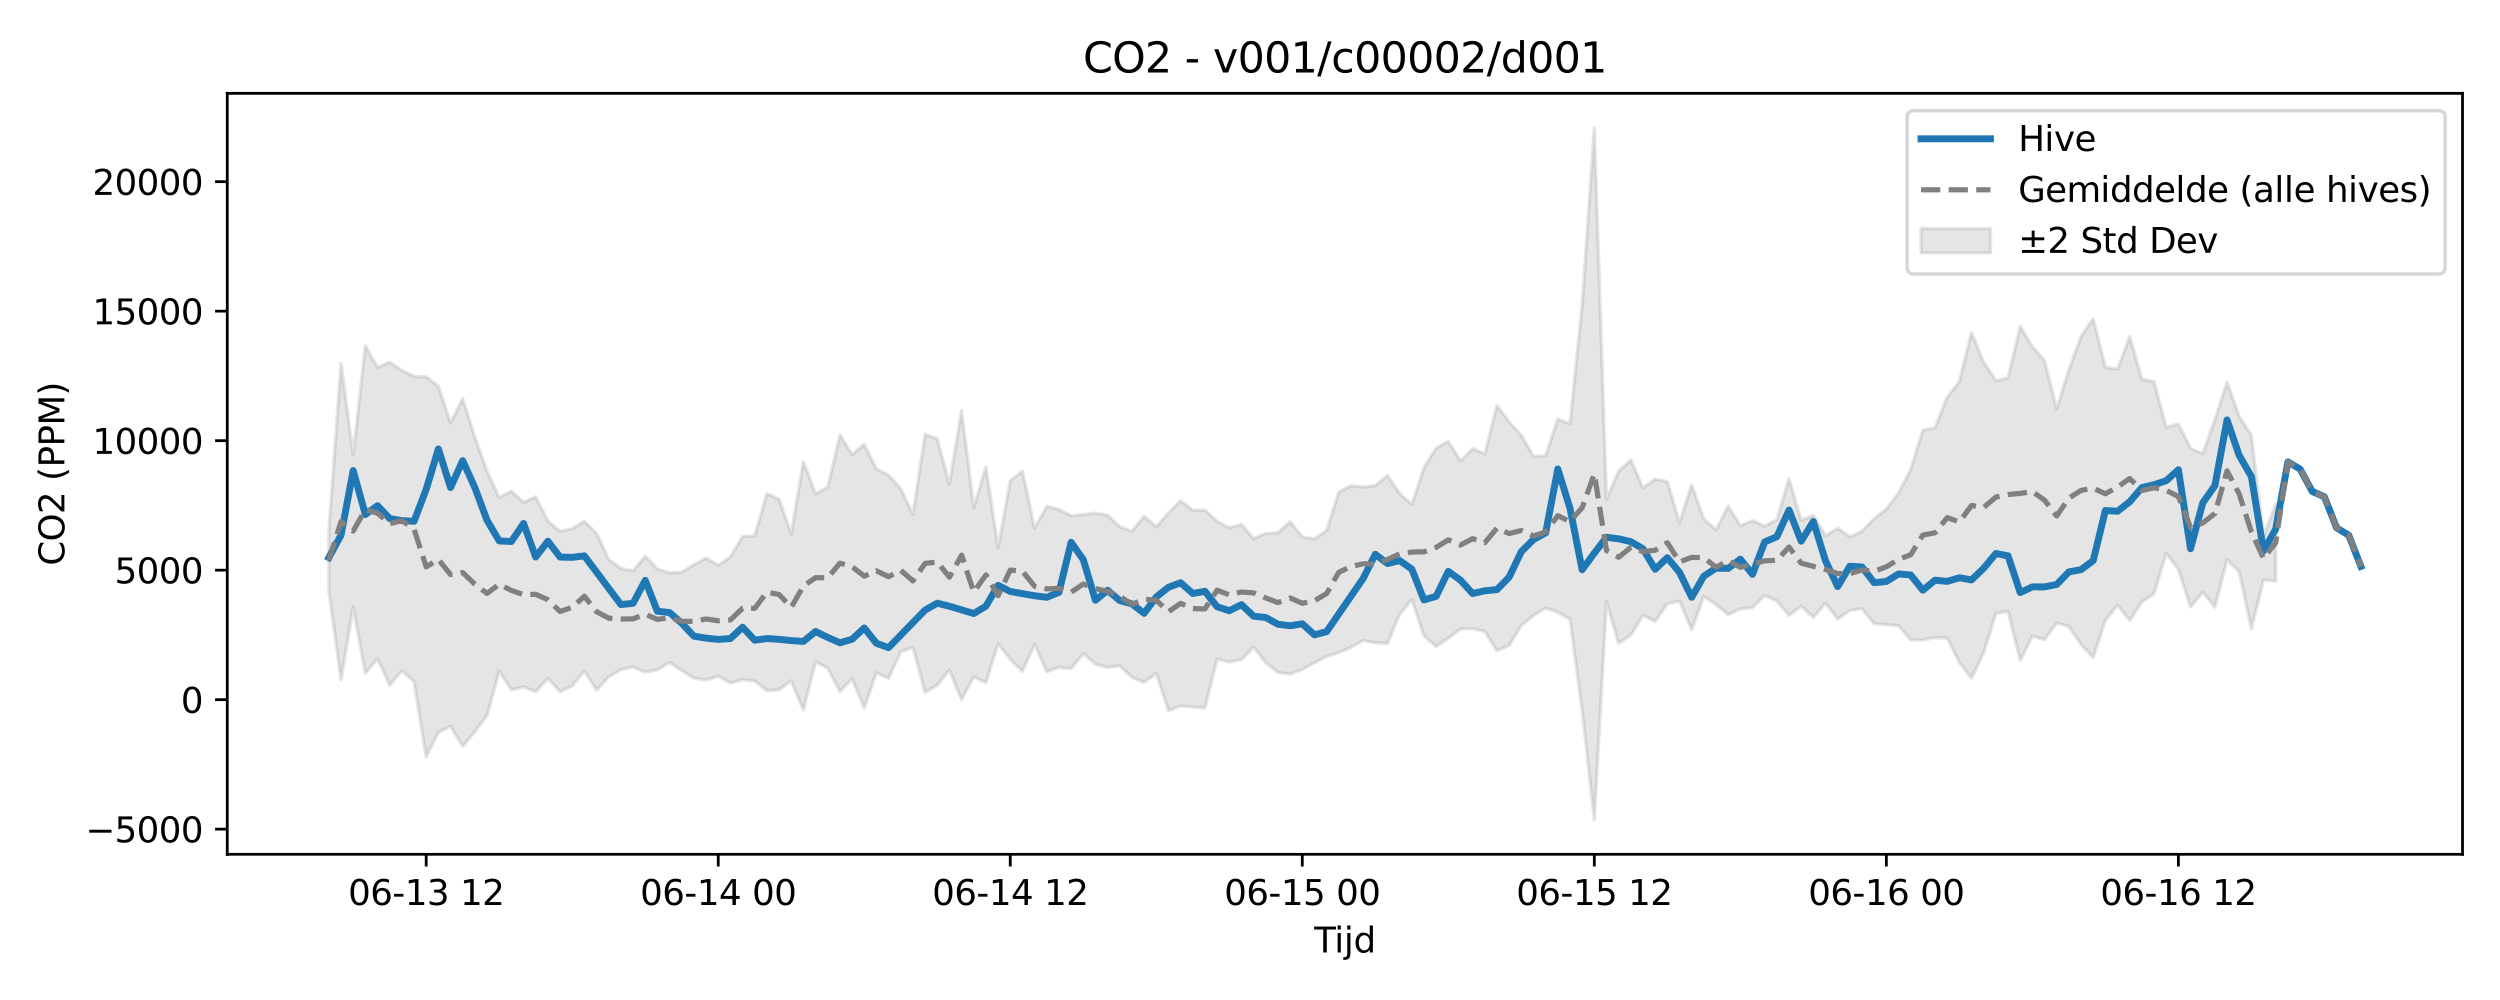 <?xml version="1.0" encoding="utf-8" standalone="no"?>
<!DOCTYPE svg PUBLIC "-//W3C//DTD SVG 1.1//EN"
  "http://www.w3.org/Graphics/SVG/1.1/DTD/svg11.dtd">
<svg xmlns:xlink="http://www.w3.org/1999/xlink" width="720pt" height="288pt" viewBox="0 0 720 288" xmlns="http://www.w3.org/2000/svg" version="1.1">
 <defs>
  <style type="text/css">*{stroke-linejoin: round; stroke-linecap: butt}</style>
 </defs>
 <g id="figure_1">
  <g id="patch_1">
   <path d="M 0 288 
L 720 288 
L 720 0 
L 0 0 
z
" style="fill: #ffffff"/>
  </g>
  <g id="axes_1">
   <g id="patch_2">
    <path d="M 65.45 246.04 
L 709.2 246.04 
L 709.2 26.88 
L 65.45 26.88 
z
" style="fill: #ffffff"/>
   </g>
   <g id="FillBetweenPolyCollection_1">
    <defs>
     <path id="mc903e1a3a7" d="M 94.711 -135.342 
L 94.711 -117.807 
L 98.216 -92.25 
L 101.72 -113.165 
L 105.224 -94.117 
L 108.729 -98.247 
L 112.233 -90.668 
L 115.737 -94.824 
L 119.242 -91.667 
L 122.746 -70.025 
L 126.251 -77.105 
L 129.755 -78.826 
L 133.259 -73.033 
L 136.764 -77.326 
L 140.268 -81.9 
L 143.772 -94.753 
L 147.277 -89.359 
L 150.781 -90.175 
L 154.285 -88.765 
L 157.79 -92.623 
L 161.294 -88.799 
L 164.798 -90.46 
L 168.303 -94.729 
L 171.807 -89.267 
L 175.312 -93.043 
L 178.816 -95.125 
L 182.32 -95.951 
L 185.825 -94.386 
L 189.329 -95.094 
L 192.833 -97.216 
L 196.338 -94.846 
L 199.842 -92.675 
L 203.346 -92.169 
L 206.851 -93.253 
L 210.355 -91.318 
L 213.859 -92.23 
L 217.364 -91.872 
L 220.868 -89.106 
L 224.372 -89.343 
L 227.877 -91.931 
L 231.381 -83.498 
L 234.886 -97.453 
L 238.39 -95.531 
L 241.894 -88.867 
L 245.399 -92.489 
L 248.903 -84.114 
L 252.407 -94.251 
L 255.912 -92.673 
L 259.416 -100.279 
L 262.92 -101.599 
L 266.425 -88.6 
L 269.929 -90.69 
L 273.433 -95.039 
L 276.938 -86.505 
L 280.442 -93.111 
L 283.947 -91.373 
L 287.451 -102.642 
L 290.955 -98.077 
L 294.46 -94.677 
L 297.964 -102.485 
L 301.468 -94.556 
L 304.973 -95.847 
L 308.477 -95.41 
L 311.981 -99.769 
L 315.486 -96.746 
L 318.99 -95.76 
L 322.494 -96.229 
L 325.999 -92.921 
L 329.503 -91.501 
L 333.007 -94.04 
L 336.512 -83.333 
L 340.016 -84.666 
L 343.521 -84.392 
L 347.025 -84.155 
L 350.529 -98.231 
L 354.034 -97.361 
L 357.538 -98.034 
L 361.042 -101.612 
L 364.547 -97.188 
L 368.051 -94.32 
L 371.555 -93.838 
L 375.06 -95.147 
L 378.564 -97.151 
L 382.068 -98.906 
L 385.573 -100.079 
L 389.077 -101.571 
L 392.582 -103.537 
L 396.086 -102.876 
L 399.59 -102.69 
L 403.095 -111.082 
L 406.599 -115.342 
L 410.103 -104.881 
L 413.608 -101.808 
L 417.112 -104.176 
L 420.616 -106.823 
L 424.121 -106.947 
L 427.625 -106.138 
L 431.129 -100.593 
L 434.634 -102.142 
L 438.138 -107.837 
L 441.643 -110.757 
L 445.147 -112.848 
L 448.651 -111.665 
L 452.156 -109.635 
L 455.66 -83.462 
L 459.164 -51.922 
L 462.669 -114.728 
L 466.173 -102.727 
L 469.677 -105.119 
L 473.182 -110.8 
L 476.686 -109.027 
L 480.19 -114.128 
L 483.695 -114.89 
L 487.199 -106.621 
L 490.703 -116.256 
L 494.208 -113.887 
L 497.712 -110.962 
L 501.217 -112.621 
L 504.721 -113.01 
L 508.225 -116.474 
L 511.73 -114.95 
L 515.234 -110.785 
L 518.738 -113.436 
L 522.243 -110.164 
L 525.747 -114.25 
L 529.251 -109.734 
L 532.756 -112.144 
L 536.26 -112.714 
L 539.764 -108.359 
L 543.269 -108.127 
L 546.773 -107.779 
L 550.278 -103.692 
L 553.782 -103.679 
L 557.286 -104.349 
L 560.791 -104.258 
L 564.295 -97.239 
L 567.799 -92.678 
L 571.304 -100.042 
L 574.808 -111.285 
L 578.312 -111.964 
L 581.817 -97.81 
L 585.321 -104.757 
L 588.825 -103.792 
L 592.33 -108.566 
L 595.834 -107.614 
L 599.338 -102.397 
L 602.843 -98.628 
L 606.347 -109.397 
L 609.852 -113.721 
L 613.356 -109.35 
L 616.86 -114.662 
L 620.365 -117.004 
L 623.869 -128.64 
L 627.373 -124.052 
L 630.878 -113.233 
L 634.382 -117.441 
L 637.886 -113.139 
L 641.391 -126.821 
L 644.895 -123.323 
L 648.399 -106.941 
L 651.904 -120.958 
L 655.408 -120.614 
L 655.408 -142.816 
L 655.408 -142.816 
L 651.904 -133.349 
L 648.399 -162.644 
L 644.895 -168.053 
L 641.391 -177.928 
L 637.886 -167.063 
L 634.382 -157.34 
L 630.878 -158.898 
L 627.373 -165.901 
L 623.869 -164.953 
L 620.365 -178.072 
L 616.86 -178.773 
L 613.356 -191.04 
L 609.852 -181.701 
L 606.347 -182.203 
L 602.843 -196.134 
L 599.338 -191.124 
L 595.834 -181.463 
L 592.33 -170.238 
L 588.825 -184.132 
L 585.321 -188.093 
L 581.817 -193.996 
L 578.312 -179.17 
L 574.808 -178.381 
L 571.304 -183.655 
L 567.799 -192.173 
L 564.295 -178.124 
L 560.791 -173.602 
L 557.286 -164.756 
L 553.782 -164.106 
L 550.278 -152.756 
L 546.773 -146.032 
L 543.269 -141.385 
L 539.764 -138.612 
L 536.26 -135.009 
L 532.756 -133.388 
L 529.251 -135.889 
L 525.747 -133.726 
L 522.243 -139.544 
L 518.738 -138.172 
L 515.234 -150.125 
L 511.73 -138.306 
L 508.225 -136.493 
L 504.721 -138.059 
L 501.217 -136.603 
L 497.712 -142.207 
L 494.208 -135.382 
L 490.703 -138.537 
L 487.199 -148.33 
L 483.695 -137.431 
L 480.19 -149.275 
L 476.686 -150.034 
L 473.182 -147.462 
L 469.677 -155.562 
L 466.173 -152.287 
L 462.669 -144.189 
L 459.164 -251.158 
L 455.66 -200.111 
L 452.156 -165.897 
L 448.651 -167.327 
L 445.147 -156.754 
L 441.643 -156.527 
L 438.138 -162.604 
L 434.634 -166.506 
L 431.129 -171.218 
L 427.625 -157.275 
L 424.121 -158.775 
L 420.616 -155.239 
L 417.112 -160.866 
L 413.608 -158.917 
L 410.103 -153.259 
L 406.599 -142.679 
L 403.095 -145.888 
L 399.59 -151.028 
L 396.086 -148.176 
L 392.582 -147.72 
L 389.077 -148.097 
L 385.573 -146.282 
L 382.068 -135.204 
L 378.564 -132.785 
L 375.06 -133.38 
L 371.555 -137.726 
L 368.051 -134.586 
L 364.547 -134.373 
L 361.042 -132.884 
L 357.538 -136.946 
L 354.034 -135.988 
L 350.529 -137.823 
L 347.025 -141.093 
L 343.521 -141.068 
L 340.016 -143.794 
L 336.512 -140.287 
L 333.007 -136.258 
L 329.503 -139.332 
L 325.999 -134.972 
L 322.494 -136.283 
L 318.99 -139.653 
L 315.486 -140.22 
L 311.981 -139.842 
L 308.477 -139.461 
L 304.973 -141.251 
L 301.468 -142.219 
L 297.964 -135.845 
L 294.46 -152.302 
L 290.955 -149.556 
L 287.451 -130.228 
L 283.947 -153.494 
L 280.442 -141.839 
L 276.938 -169.746 
L 273.433 -148.506 
L 269.929 -161.596 
L 266.425 -162.873 
L 262.92 -139.775 
L 259.416 -147.24 
L 255.912 -151.15 
L 252.407 -152.936 
L 248.903 -160.024 
L 245.399 -157.084 
L 241.894 -162.736 
L 238.39 -147.691 
L 234.886 -145.794 
L 231.381 -154.967 
L 227.877 -134.237 
L 224.372 -144.201 
L 220.868 -145.837 
L 217.364 -133.715 
L 213.859 -133.42 
L 210.355 -127.591 
L 206.851 -125.173 
L 203.346 -127.277 
L 199.842 -125.395 
L 196.338 -123.208 
L 192.833 -123.035 
L 189.329 -124.143 
L 185.825 -127.826 
L 182.32 -123.599 
L 178.816 -124.314 
L 175.312 -126.894 
L 171.807 -134.415 
L 168.303 -137.834 
L 164.798 -135.767 
L 161.294 -134.962 
L 157.79 -137.955 
L 154.285 -144.923 
L 150.781 -143.313 
L 147.277 -146.543 
L 143.772 -144.717 
L 140.268 -152.308 
L 136.764 -162.146 
L 133.259 -173.185 
L 129.755 -166.202 
L 126.251 -176.705 
L 122.746 -179.485 
L 119.242 -179.556 
L 115.737 -181.311 
L 112.233 -183.68 
L 108.729 -182.161 
L 105.224 -188.415 
L 101.72 -156.959 
L 98.216 -183.367 
L 94.711 -135.342 
z
" style="stroke: #808080; stroke-opacity: 0.2"/>
    </defs>
    <g clip-path="url(#p154ad49153)">
     <use xlink:href="#mc903e1a3a7" x="0" y="288" style="fill: #808080; fill-opacity: 0.2; stroke: #808080; stroke-opacity: 0.2"/>
    </g>
   </g>
   <g id="matplotlib.axis_1">
    <g id="xtick_1">
     <g id="line2d_1">
      <defs>
       <path id="mb1f0936056" d="M 0 0 
L 0 3.5 
" style="stroke: #000000; stroke-width: 0.8"/>
      </defs>
      <g>
       <use xlink:href="#mb1f0936056" x="122.746" y="246.04" style="stroke: #000000; stroke-width: 0.8"/>
      </g>
     </g>
     <g id="text_1">
      <!-- 06-13 12 -->
      <g transform="translate(100.266 260.638) scale(0.1 -0.1)">
       <defs>
        <path id="DejaVuSans-30" d="M 2034 4250 
Q 1547 4250 1301 3770 
Q 1056 3291 1056 2328 
Q 1056 1369 1301 889 
Q 1547 409 2034 409 
Q 2525 409 2770 889 
Q 3016 1369 3016 2328 
Q 3016 3291 2770 3770 
Q 2525 4250 2034 4250 
z
M 2034 4750 
Q 2819 4750 3233 4129 
Q 3647 3509 3647 2328 
Q 3647 1150 3233 529 
Q 2819 -91 2034 -91 
Q 1250 -91 836 529 
Q 422 1150 422 2328 
Q 422 3509 836 4129 
Q 1250 4750 2034 4750 
z
" transform="scale(0.016)"/>
        <path id="DejaVuSans-36" d="M 2113 2584 
Q 1688 2584 1439 2293 
Q 1191 2003 1191 1497 
Q 1191 994 1439 701 
Q 1688 409 2113 409 
Q 2538 409 2786 701 
Q 3034 994 3034 1497 
Q 3034 2003 2786 2293 
Q 2538 2584 2113 2584 
z
M 3366 4563 
L 3366 3988 
Q 3128 4100 2886 4159 
Q 2644 4219 2406 4219 
Q 1781 4219 1451 3797 
Q 1122 3375 1075 2522 
Q 1259 2794 1537 2939 
Q 1816 3084 2150 3084 
Q 2853 3084 3261 2657 
Q 3669 2231 3669 1497 
Q 3669 778 3244 343 
Q 2819 -91 2113 -91 
Q 1303 -91 875 529 
Q 447 1150 447 2328 
Q 447 3434 972 4092 
Q 1497 4750 2381 4750 
Q 2619 4750 2861 4703 
Q 3103 4656 3366 4563 
z
" transform="scale(0.016)"/>
        <path id="DejaVuSans-2d" d="M 313 2009 
L 1997 2009 
L 1997 1497 
L 313 1497 
L 313 2009 
z
" transform="scale(0.016)"/>
        <path id="DejaVuSans-31" d="M 794 531 
L 1825 531 
L 1825 4091 
L 703 3866 
L 703 4441 
L 1819 4666 
L 2450 4666 
L 2450 531 
L 3481 531 
L 3481 0 
L 794 0 
L 794 531 
z
" transform="scale(0.016)"/>
        <path id="DejaVuSans-33" d="M 2597 2516 
Q 3050 2419 3304 2112 
Q 3559 1806 3559 1356 
Q 3559 666 3084 287 
Q 2609 -91 1734 -91 
Q 1441 -91 1130 -33 
Q 819 25 488 141 
L 488 750 
Q 750 597 1062 519 
Q 1375 441 1716 441 
Q 2309 441 2620 675 
Q 2931 909 2931 1356 
Q 2931 1769 2642 2001 
Q 2353 2234 1838 2234 
L 1294 2234 
L 1294 2753 
L 1863 2753 
Q 2328 2753 2575 2939 
Q 2822 3125 2822 3475 
Q 2822 3834 2567 4026 
Q 2313 4219 1838 4219 
Q 1578 4219 1281 4162 
Q 984 4106 628 3988 
L 628 4550 
Q 988 4650 1302 4700 
Q 1616 4750 1894 4750 
Q 2613 4750 3031 4423 
Q 3450 4097 3450 3541 
Q 3450 3153 3228 2886 
Q 3006 2619 2597 2516 
z
" transform="scale(0.016)"/>
        <path id="DejaVuSans-20" transform="scale(0.016)"/>
        <path id="DejaVuSans-32" d="M 1228 531 
L 3431 531 
L 3431 0 
L 469 0 
L 469 531 
Q 828 903 1448 1529 
Q 2069 2156 2228 2338 
Q 2531 2678 2651 2914 
Q 2772 3150 2772 3378 
Q 2772 3750 2511 3984 
Q 2250 4219 1831 4219 
Q 1534 4219 1204 4116 
Q 875 4013 500 3803 
L 500 4441 
Q 881 4594 1212 4672 
Q 1544 4750 1819 4750 
Q 2544 4750 2975 4387 
Q 3406 4025 3406 3419 
Q 3406 3131 3298 2873 
Q 3191 2616 2906 2266 
Q 2828 2175 2409 1742 
Q 1991 1309 1228 531 
z
" transform="scale(0.016)"/>
       </defs>
       <use xlink:href="#DejaVuSans-30"/>
       <use xlink:href="#DejaVuSans-36" transform="translate(63.623 0)"/>
       <use xlink:href="#DejaVuSans-2d" transform="translate(127.246 0)"/>
       <use xlink:href="#DejaVuSans-31" transform="translate(163.33 0)"/>
       <use xlink:href="#DejaVuSans-33" transform="translate(226.953 0)"/>
       <use xlink:href="#DejaVuSans-20" transform="translate(290.576 0)"/>
       <use xlink:href="#DejaVuSans-31" transform="translate(322.363 0)"/>
       <use xlink:href="#DejaVuSans-32" transform="translate(385.986 0)"/>
      </g>
     </g>
    </g>
    <g id="xtick_2">
     <g id="line2d_2">
      <g>
       <use xlink:href="#mb1f0936056" x="206.851" y="246.04" style="stroke: #000000; stroke-width: 0.8"/>
      </g>
     </g>
     <g id="text_2">
      <!-- 06-14 00 -->
      <g transform="translate(184.37 260.638) scale(0.1 -0.1)">
       <defs>
        <path id="DejaVuSans-34" d="M 2419 4116 
L 825 1625 
L 2419 1625 
L 2419 4116 
z
M 2253 4666 
L 3047 4666 
L 3047 1625 
L 3713 1625 
L 3713 1100 
L 3047 1100 
L 3047 0 
L 2419 0 
L 2419 1100 
L 313 1100 
L 313 1709 
L 2253 4666 
z
" transform="scale(0.016)"/>
       </defs>
       <use xlink:href="#DejaVuSans-30"/>
       <use xlink:href="#DejaVuSans-36" transform="translate(63.623 0)"/>
       <use xlink:href="#DejaVuSans-2d" transform="translate(127.246 0)"/>
       <use xlink:href="#DejaVuSans-31" transform="translate(163.33 0)"/>
       <use xlink:href="#DejaVuSans-34" transform="translate(226.953 0)"/>
       <use xlink:href="#DejaVuSans-20" transform="translate(290.576 0)"/>
       <use xlink:href="#DejaVuSans-30" transform="translate(322.363 0)"/>
       <use xlink:href="#DejaVuSans-30" transform="translate(385.986 0)"/>
      </g>
     </g>
    </g>
    <g id="xtick_3">
     <g id="line2d_3">
      <g>
       <use xlink:href="#mb1f0936056" x="290.955" y="246.04" style="stroke: #000000; stroke-width: 0.8"/>
      </g>
     </g>
     <g id="text_3">
      <!-- 06-14 12 -->
      <g transform="translate(268.475 260.638) scale(0.1 -0.1)">
       <use xlink:href="#DejaVuSans-30"/>
       <use xlink:href="#DejaVuSans-36" transform="translate(63.623 0)"/>
       <use xlink:href="#DejaVuSans-2d" transform="translate(127.246 0)"/>
       <use xlink:href="#DejaVuSans-31" transform="translate(163.33 0)"/>
       <use xlink:href="#DejaVuSans-34" transform="translate(226.953 0)"/>
       <use xlink:href="#DejaVuSans-20" transform="translate(290.576 0)"/>
       <use xlink:href="#DejaVuSans-31" transform="translate(322.363 0)"/>
       <use xlink:href="#DejaVuSans-32" transform="translate(385.986 0)"/>
      </g>
     </g>
    </g>
    <g id="xtick_4">
     <g id="line2d_4">
      <g>
       <use xlink:href="#mb1f0936056" x="375.06" y="246.04" style="stroke: #000000; stroke-width: 0.8"/>
      </g>
     </g>
     <g id="text_4">
      <!-- 06-15 00 -->
      <g transform="translate(352.579 260.638) scale(0.1 -0.1)">
       <defs>
        <path id="DejaVuSans-35" d="M 691 4666 
L 3169 4666 
L 3169 4134 
L 1269 4134 
L 1269 2991 
Q 1406 3038 1543 3061 
Q 1681 3084 1819 3084 
Q 2600 3084 3056 2656 
Q 3513 2228 3513 1497 
Q 3513 744 3044 326 
Q 2575 -91 1722 -91 
Q 1428 -91 1123 -41 
Q 819 9 494 109 
L 494 744 
Q 775 591 1075 516 
Q 1375 441 1709 441 
Q 2250 441 2565 725 
Q 2881 1009 2881 1497 
Q 2881 1984 2565 2268 
Q 2250 2553 1709 2553 
Q 1456 2553 1204 2497 
Q 953 2441 691 2322 
L 691 4666 
z
" transform="scale(0.016)"/>
       </defs>
       <use xlink:href="#DejaVuSans-30"/>
       <use xlink:href="#DejaVuSans-36" transform="translate(63.623 0)"/>
       <use xlink:href="#DejaVuSans-2d" transform="translate(127.246 0)"/>
       <use xlink:href="#DejaVuSans-31" transform="translate(163.33 0)"/>
       <use xlink:href="#DejaVuSans-35" transform="translate(226.953 0)"/>
       <use xlink:href="#DejaVuSans-20" transform="translate(290.576 0)"/>
       <use xlink:href="#DejaVuSans-30" transform="translate(322.363 0)"/>
       <use xlink:href="#DejaVuSans-30" transform="translate(385.986 0)"/>
      </g>
     </g>
    </g>
    <g id="xtick_5">
     <g id="line2d_5">
      <g>
       <use xlink:href="#mb1f0936056" x="459.164" y="246.04" style="stroke: #000000; stroke-width: 0.8"/>
      </g>
     </g>
     <g id="text_5">
      <!-- 06-15 12 -->
      <g transform="translate(436.684 260.638) scale(0.1 -0.1)">
       <use xlink:href="#DejaVuSans-30"/>
       <use xlink:href="#DejaVuSans-36" transform="translate(63.623 0)"/>
       <use xlink:href="#DejaVuSans-2d" transform="translate(127.246 0)"/>
       <use xlink:href="#DejaVuSans-31" transform="translate(163.33 0)"/>
       <use xlink:href="#DejaVuSans-35" transform="translate(226.953 0)"/>
       <use xlink:href="#DejaVuSans-20" transform="translate(290.576 0)"/>
       <use xlink:href="#DejaVuSans-31" transform="translate(322.363 0)"/>
       <use xlink:href="#DejaVuSans-32" transform="translate(385.986 0)"/>
      </g>
     </g>
    </g>
    <g id="xtick_6">
     <g id="line2d_6">
      <g>
       <use xlink:href="#mb1f0936056" x="543.269" y="246.04" style="stroke: #000000; stroke-width: 0.8"/>
      </g>
     </g>
     <g id="text_6">
      <!-- 06-16 00 -->
      <g transform="translate(520.788 260.638) scale(0.1 -0.1)">
       <use xlink:href="#DejaVuSans-30"/>
       <use xlink:href="#DejaVuSans-36" transform="translate(63.623 0)"/>
       <use xlink:href="#DejaVuSans-2d" transform="translate(127.246 0)"/>
       <use xlink:href="#DejaVuSans-31" transform="translate(163.33 0)"/>
       <use xlink:href="#DejaVuSans-36" transform="translate(226.953 0)"/>
       <use xlink:href="#DejaVuSans-20" transform="translate(290.576 0)"/>
       <use xlink:href="#DejaVuSans-30" transform="translate(322.363 0)"/>
       <use xlink:href="#DejaVuSans-30" transform="translate(385.986 0)"/>
      </g>
     </g>
    </g>
    <g id="xtick_7">
     <g id="line2d_7">
      <g>
       <use xlink:href="#mb1f0936056" x="627.373" y="246.04" style="stroke: #000000; stroke-width: 0.8"/>
      </g>
     </g>
     <g id="text_7">
      <!-- 06-16 12 -->
      <g transform="translate(604.893 260.638) scale(0.1 -0.1)">
       <use xlink:href="#DejaVuSans-30"/>
       <use xlink:href="#DejaVuSans-36" transform="translate(63.623 0)"/>
       <use xlink:href="#DejaVuSans-2d" transform="translate(127.246 0)"/>
       <use xlink:href="#DejaVuSans-31" transform="translate(163.33 0)"/>
       <use xlink:href="#DejaVuSans-36" transform="translate(226.953 0)"/>
       <use xlink:href="#DejaVuSans-20" transform="translate(290.576 0)"/>
       <use xlink:href="#DejaVuSans-31" transform="translate(322.363 0)"/>
       <use xlink:href="#DejaVuSans-32" transform="translate(385.986 0)"/>
      </g>
     </g>
    </g>
    <g id="text_8">
     <!-- Tijd -->
     <g transform="translate(378.475 274.317) scale(0.1 -0.1)">
      <defs>
       <path id="DejaVuSans-54" d="M -19 4666 
L 3928 4666 
L 3928 4134 
L 2272 4134 
L 2272 0 
L 1638 0 
L 1638 4134 
L -19 4134 
L -19 4666 
z
" transform="scale(0.016)"/>
       <path id="DejaVuSans-69" d="M 603 3500 
L 1178 3500 
L 1178 0 
L 603 0 
L 603 3500 
z
M 603 4863 
L 1178 4863 
L 1178 4134 
L 603 4134 
L 603 4863 
z
" transform="scale(0.016)"/>
       <path id="DejaVuSans-6a" d="M 603 3500 
L 1178 3500 
L 1178 -63 
Q 1178 -731 923 -1031 
Q 669 -1331 103 -1331 
L -116 -1331 
L -116 -844 
L 38 -844 
Q 366 -844 484 -692 
Q 603 -541 603 -63 
L 603 3500 
z
M 603 4863 
L 1178 4863 
L 1178 4134 
L 603 4134 
L 603 4863 
z
" transform="scale(0.016)"/>
       <path id="DejaVuSans-64" d="M 2906 2969 
L 2906 4863 
L 3481 4863 
L 3481 0 
L 2906 0 
L 2906 525 
Q 2725 213 2448 61 
Q 2172 -91 1784 -91 
Q 1150 -91 751 415 
Q 353 922 353 1747 
Q 353 2572 751 3078 
Q 1150 3584 1784 3584 
Q 2172 3584 2448 3432 
Q 2725 3281 2906 2969 
z
M 947 1747 
Q 947 1113 1208 752 
Q 1469 391 1925 391 
Q 2381 391 2643 752 
Q 2906 1113 2906 1747 
Q 2906 2381 2643 2742 
Q 2381 3103 1925 3103 
Q 1469 3103 1208 2742 
Q 947 2381 947 1747 
z
" transform="scale(0.016)"/>
      </defs>
      <use xlink:href="#DejaVuSans-54"/>
      <use xlink:href="#DejaVuSans-69" transform="translate(57.959 0)"/>
      <use xlink:href="#DejaVuSans-6a" transform="translate(85.742 0)"/>
      <use xlink:href="#DejaVuSans-64" transform="translate(113.525 0)"/>
     </g>
    </g>
   </g>
   <g id="matplotlib.axis_2">
    <g id="ytick_1">
     <g id="line2d_8">
      <defs>
       <path id="m2e27b6c693" d="M 0 0 
L -3.5 0 
" style="stroke: #000000; stroke-width: 0.8"/>
      </defs>
      <g>
       <use xlink:href="#m2e27b6c693" x="65.45" y="238.797" style="stroke: #000000; stroke-width: 0.8"/>
      </g>
     </g>
     <g id="text_9">
      <!-- −5000 -->
      <g transform="translate(24.62 242.596) scale(0.1 -0.1)">
       <defs>
        <path id="DejaVuSans-2212" d="M 678 2272 
L 4684 2272 
L 4684 1741 
L 678 1741 
L 678 2272 
z
" transform="scale(0.016)"/>
       </defs>
       <use xlink:href="#DejaVuSans-2212"/>
       <use xlink:href="#DejaVuSans-35" transform="translate(83.789 0)"/>
       <use xlink:href="#DejaVuSans-30" transform="translate(147.412 0)"/>
       <use xlink:href="#DejaVuSans-30" transform="translate(211.035 0)"/>
       <use xlink:href="#DejaVuSans-30" transform="translate(274.658 0)"/>
      </g>
     </g>
    </g>
    <g id="ytick_2">
     <g id="line2d_9">
      <g>
       <use xlink:href="#m2e27b6c693" x="65.45" y="201.502" style="stroke: #000000; stroke-width: 0.8"/>
      </g>
     </g>
     <g id="text_10">
      <!-- 0 -->
      <g transform="translate(52.087 205.302) scale(0.1 -0.1)">
       <use xlink:href="#DejaVuSans-30"/>
      </g>
     </g>
    </g>
    <g id="ytick_3">
     <g id="line2d_10">
      <g>
       <use xlink:href="#m2e27b6c693" x="65.45" y="164.208" style="stroke: #000000; stroke-width: 0.8"/>
      </g>
     </g>
     <g id="text_11">
      <!-- 5000 -->
      <g transform="translate(33 168.007) scale(0.1 -0.1)">
       <use xlink:href="#DejaVuSans-35"/>
       <use xlink:href="#DejaVuSans-30" transform="translate(63.623 0)"/>
       <use xlink:href="#DejaVuSans-30" transform="translate(127.246 0)"/>
       <use xlink:href="#DejaVuSans-30" transform="translate(190.869 0)"/>
      </g>
     </g>
    </g>
    <g id="ytick_4">
     <g id="line2d_11">
      <g>
       <use xlink:href="#m2e27b6c693" x="65.45" y="126.913" style="stroke: #000000; stroke-width: 0.8"/>
      </g>
     </g>
     <g id="text_12">
      <!-- 10000 -->
      <g transform="translate(26.637 130.712) scale(0.1 -0.1)">
       <use xlink:href="#DejaVuSans-31"/>
       <use xlink:href="#DejaVuSans-30" transform="translate(63.623 0)"/>
       <use xlink:href="#DejaVuSans-30" transform="translate(127.246 0)"/>
       <use xlink:href="#DejaVuSans-30" transform="translate(190.869 0)"/>
       <use xlink:href="#DejaVuSans-30" transform="translate(254.492 0)"/>
      </g>
     </g>
    </g>
    <g id="ytick_5">
     <g id="line2d_12">
      <g>
       <use xlink:href="#m2e27b6c693" x="65.45" y="89.618" style="stroke: #000000; stroke-width: 0.8"/>
      </g>
     </g>
     <g id="text_13">
      <!-- 15000 -->
      <g transform="translate(26.637 93.417) scale(0.1 -0.1)">
       <use xlink:href="#DejaVuSans-31"/>
       <use xlink:href="#DejaVuSans-35" transform="translate(63.623 0)"/>
       <use xlink:href="#DejaVuSans-30" transform="translate(127.246 0)"/>
       <use xlink:href="#DejaVuSans-30" transform="translate(190.869 0)"/>
       <use xlink:href="#DejaVuSans-30" transform="translate(254.492 0)"/>
      </g>
     </g>
    </g>
    <g id="ytick_6">
     <g id="line2d_13">
      <g>
       <use xlink:href="#m2e27b6c693" x="65.45" y="52.323" style="stroke: #000000; stroke-width: 0.8"/>
      </g>
     </g>
     <g id="text_14">
      <!-- 20000 -->
      <g transform="translate(26.637 56.123) scale(0.1 -0.1)">
       <use xlink:href="#DejaVuSans-32"/>
       <use xlink:href="#DejaVuSans-30" transform="translate(63.623 0)"/>
       <use xlink:href="#DejaVuSans-30" transform="translate(127.246 0)"/>
       <use xlink:href="#DejaVuSans-30" transform="translate(190.869 0)"/>
       <use xlink:href="#DejaVuSans-30" transform="translate(254.492 0)"/>
      </g>
     </g>
    </g>
    <g id="text_15">
     <!-- CO2 (PPM) -->
     <g transform="translate(18.541 162.903) rotate(-90) scale(0.1 -0.1)">
      <defs>
       <path id="DejaVuSans-43" d="M 4122 4306 
L 4122 3641 
Q 3803 3938 3442 4084 
Q 3081 4231 2675 4231 
Q 1875 4231 1450 3742 
Q 1025 3253 1025 2328 
Q 1025 1406 1450 917 
Q 1875 428 2675 428 
Q 3081 428 3442 575 
Q 3803 722 4122 1019 
L 4122 359 
Q 3791 134 3420 21 
Q 3050 -91 2638 -91 
Q 1578 -91 968 557 
Q 359 1206 359 2328 
Q 359 3453 968 4101 
Q 1578 4750 2638 4750 
Q 3056 4750 3426 4639 
Q 3797 4528 4122 4306 
z
" transform="scale(0.016)"/>
       <path id="DejaVuSans-4f" d="M 2522 4238 
Q 1834 4238 1429 3725 
Q 1025 3213 1025 2328 
Q 1025 1447 1429 934 
Q 1834 422 2522 422 
Q 3209 422 3611 934 
Q 4013 1447 4013 2328 
Q 4013 3213 3611 3725 
Q 3209 4238 2522 4238 
z
M 2522 4750 
Q 3503 4750 4090 4092 
Q 4678 3434 4678 2328 
Q 4678 1225 4090 567 
Q 3503 -91 2522 -91 
Q 1538 -91 948 565 
Q 359 1222 359 2328 
Q 359 3434 948 4092 
Q 1538 4750 2522 4750 
z
" transform="scale(0.016)"/>
       <path id="DejaVuSans-28" d="M 1984 4856 
Q 1566 4138 1362 3434 
Q 1159 2731 1159 2009 
Q 1159 1288 1364 580 
Q 1569 -128 1984 -844 
L 1484 -844 
Q 1016 -109 783 600 
Q 550 1309 550 2009 
Q 550 2706 781 3412 
Q 1013 4119 1484 4856 
L 1984 4856 
z
" transform="scale(0.016)"/>
       <path id="DejaVuSans-50" d="M 1259 4147 
L 1259 2394 
L 2053 2394 
Q 2494 2394 2734 2622 
Q 2975 2850 2975 3272 
Q 2975 3691 2734 3919 
Q 2494 4147 2053 4147 
L 1259 4147 
z
M 628 4666 
L 2053 4666 
Q 2838 4666 3239 4311 
Q 3641 3956 3641 3272 
Q 3641 2581 3239 2228 
Q 2838 1875 2053 1875 
L 1259 1875 
L 1259 0 
L 628 0 
L 628 4666 
z
" transform="scale(0.016)"/>
       <path id="DejaVuSans-4d" d="M 628 4666 
L 1569 4666 
L 2759 1491 
L 3956 4666 
L 4897 4666 
L 4897 0 
L 4281 0 
L 4281 4097 
L 3078 897 
L 2444 897 
L 1241 4097 
L 1241 0 
L 628 0 
L 628 4666 
z
" transform="scale(0.016)"/>
       <path id="DejaVuSans-29" d="M 513 4856 
L 1013 4856 
Q 1481 4119 1714 3412 
Q 1947 2706 1947 2009 
Q 1947 1309 1714 600 
Q 1481 -109 1013 -844 
L 513 -844 
Q 928 -128 1133 580 
Q 1338 1288 1338 2009 
Q 1338 2731 1133 3434 
Q 928 4138 513 4856 
z
" transform="scale(0.016)"/>
      </defs>
      <use xlink:href="#DejaVuSans-43"/>
      <use xlink:href="#DejaVuSans-4f" transform="translate(69.824 0)"/>
      <use xlink:href="#DejaVuSans-32" transform="translate(148.535 0)"/>
      <use xlink:href="#DejaVuSans-20" transform="translate(212.158 0)"/>
      <use xlink:href="#DejaVuSans-28" transform="translate(243.945 0)"/>
      <use xlink:href="#DejaVuSans-50" transform="translate(282.959 0)"/>
      <use xlink:href="#DejaVuSans-50" transform="translate(343.262 0)"/>
      <use xlink:href="#DejaVuSans-4d" transform="translate(403.564 0)"/>
      <use xlink:href="#DejaVuSans-29" transform="translate(489.844 0)"/>
     </g>
    </g>
   </g>
   <g id="line2d_14">
    <path d="M 94.711 160.583 
L 98.216 154.116 
L 101.72 135.528 
L 105.224 148.178 
L 108.729 145.646 
L 112.233 149.342 
L 115.737 149.944 
L 119.242 150.133 
L 122.746 140.902 
L 126.251 129.295 
L 129.755 140.417 
L 133.259 132.661 
L 136.764 140.458 
L 140.268 149.846 
L 143.772 155.787 
L 147.277 155.953 
L 150.781 150.756 
L 154.285 160.419 
L 157.79 155.865 
L 161.294 160.438 
L 164.798 160.516 
L 168.303 160.094 
L 178.816 174.111 
L 182.32 173.76 
L 185.825 167.149 
L 189.329 176.043 
L 192.833 176.413 
L 196.338 179.504 
L 199.842 183.213 
L 203.346 183.783 
L 206.851 184.16 
L 210.355 183.907 
L 213.859 180.645 
L 217.364 184.384 
L 220.868 183.899 
L 224.372 184.123 
L 227.877 184.496 
L 231.381 184.727 
L 234.886 181.871 
L 238.39 183.571 
L 241.894 185.135 
L 245.399 184.101 
L 248.903 180.856 
L 252.407 185.262 
L 255.912 186.51 
L 266.425 175.712 
L 269.929 173.718 
L 273.433 174.598 
L 280.442 176.694 
L 283.947 174.566 
L 287.451 168.581 
L 290.955 170.354 
L 297.964 171.581 
L 301.468 172.02 
L 304.973 170.59 
L 308.477 156.186 
L 311.981 161.164 
L 315.486 172.88 
L 318.99 170.007 
L 322.494 172.957 
L 325.999 173.923 
L 329.503 176.634 
L 333.007 171.933 
L 336.512 169.136 
L 340.016 167.822 
L 343.521 170.921 
L 347.025 170.294 
L 350.529 174.742 
L 354.034 175.888 
L 357.538 174.126 
L 361.042 177.467 
L 364.547 177.848 
L 368.051 179.787 
L 371.555 180.217 
L 375.06 179.66 
L 378.564 182.838 
L 382.068 181.904 
L 392.582 166.602 
L 396.086 159.635 
L 399.59 162.298 
L 403.095 161.448 
L 406.599 163.904 
L 410.103 172.786 
L 413.608 171.736 
L 417.112 164.556 
L 420.616 167.094 
L 424.121 170.931 
L 427.625 170.153 
L 431.129 169.809 
L 434.634 166.214 
L 438.138 158.871 
L 441.643 155.384 
L 445.147 153.467 
L 448.651 135.062 
L 452.156 146.383 
L 455.66 164.073 
L 459.164 159.292 
L 462.669 154.742 
L 466.173 155.186 
L 469.677 155.995 
L 473.182 158.062 
L 476.686 163.954 
L 480.19 160.615 
L 483.695 164.827 
L 487.199 172.017 
L 490.703 165.923 
L 494.208 163.623 
L 497.712 163.689 
L 501.217 161.053 
L 504.721 165.411 
L 508.225 156.077 
L 511.73 154.573 
L 515.234 146.903 
L 518.738 155.851 
L 522.243 150.192 
L 525.747 161.505 
L 529.251 168.927 
L 532.756 163.081 
L 536.26 163.29 
L 539.764 167.815 
L 543.269 167.465 
L 546.773 165.287 
L 550.278 165.6 
L 553.782 169.983 
L 557.286 167.094 
L 560.791 167.442 
L 564.295 166.398 
L 567.799 167.012 
L 571.304 163.666 
L 574.808 159.408 
L 578.312 160.088 
L 581.817 170.652 
L 585.321 169.021 
L 588.825 169.029 
L 592.33 168.318 
L 595.834 164.72 
L 599.338 164.059 
L 602.843 161.45 
L 606.347 147.027 
L 609.852 147.244 
L 613.356 144.516 
L 616.86 140.436 
L 620.365 139.593 
L 623.869 138.452 
L 627.373 135.286 
L 630.878 158.034 
L 634.382 144.852 
L 637.886 139.874 
L 641.391 120.95 
L 644.895 131.172 
L 648.399 137.251 
L 651.904 158.656 
L 655.408 152.36 
L 658.913 133.027 
L 662.417 135.085 
L 665.921 141.537 
L 669.426 143.077 
L 672.93 152.017 
L 676.434 154.138 
L 679.939 163.115 
L 679.939 163.115 
" clip-path="url(#p154ad49153)" style="fill: none; stroke: #1f77b4; stroke-width: 2; stroke-linecap: square"/>
   </g>
   <g id="line2d_15">
    <path d="M 94.711 161.426 
L 98.216 150.192 
L 101.72 152.938 
L 105.224 146.734 
L 108.729 147.796 
L 112.233 150.826 
L 115.737 149.933 
L 119.242 152.389 
L 122.746 163.245 
L 126.251 161.095 
L 129.755 165.486 
L 133.259 164.891 
L 136.764 168.264 
L 140.268 170.896 
L 143.772 168.265 
L 147.277 170.049 
L 150.781 171.256 
L 154.285 171.156 
L 157.79 172.711 
L 161.294 176.119 
L 164.798 174.886 
L 168.303 171.718 
L 171.807 176.159 
L 175.312 178.032 
L 178.816 178.28 
L 182.32 178.225 
L 185.825 176.894 
L 189.329 178.382 
L 192.833 177.874 
L 196.338 178.973 
L 199.842 178.965 
L 203.346 178.277 
L 206.851 178.787 
L 210.355 178.546 
L 213.859 175.175 
L 217.364 175.206 
L 220.868 170.528 
L 224.372 171.228 
L 227.877 174.916 
L 231.381 168.767 
L 234.886 166.377 
L 238.39 166.389 
L 241.894 162.198 
L 245.399 163.214 
L 248.903 165.931 
L 252.407 164.407 
L 255.912 166.088 
L 259.416 164.24 
L 262.92 167.313 
L 266.425 162.263 
L 269.929 161.857 
L 273.433 166.227 
L 276.938 159.875 
L 280.442 170.525 
L 283.947 165.566 
L 287.451 171.565 
L 290.955 164.183 
L 294.46 164.511 
L 297.964 168.835 
L 301.468 169.612 
L 304.973 169.451 
L 308.477 170.564 
L 311.981 168.195 
L 315.486 169.517 
L 318.99 170.293 
L 322.494 171.744 
L 325.999 174.053 
L 329.503 172.584 
L 333.007 172.851 
L 336.512 176.19 
L 340.016 173.77 
L 343.521 175.27 
L 347.025 175.376 
L 350.529 169.973 
L 354.034 171.325 
L 357.538 170.51 
L 361.042 170.752 
L 364.547 172.22 
L 368.051 173.547 
L 371.555 172.218 
L 375.06 173.737 
L 378.564 173.032 
L 382.068 170.945 
L 385.573 164.82 
L 389.077 163.166 
L 392.582 162.372 
L 396.086 162.474 
L 399.59 161.141 
L 403.095 159.515 
L 406.599 158.989 
L 410.103 158.93 
L 413.608 157.638 
L 417.112 155.479 
L 420.616 156.969 
L 424.121 155.139 
L 427.625 156.294 
L 431.129 152.095 
L 434.634 153.676 
L 438.138 152.78 
L 441.643 154.358 
L 445.147 153.199 
L 448.651 148.504 
L 452.156 150.234 
L 455.66 146.213 
L 459.164 136.46 
L 462.669 158.541 
L 466.173 160.493 
L 469.677 157.659 
L 473.182 158.869 
L 476.686 158.47 
L 480.19 156.298 
L 483.695 161.839 
L 487.199 160.524 
L 490.703 160.603 
L 494.208 163.365 
L 497.712 161.416 
L 501.217 163.388 
L 508.225 161.516 
L 511.73 161.372 
L 515.234 157.545 
L 518.738 162.196 
L 525.747 164.012 
L 529.251 165.188 
L 532.756 165.234 
L 536.26 164.139 
L 539.764 164.515 
L 543.269 163.244 
L 546.773 161.094 
L 550.278 159.776 
L 553.782 154.107 
L 557.286 153.448 
L 560.791 149.07 
L 564.295 150.318 
L 567.799 145.574 
L 571.304 146.151 
L 574.808 143.167 
L 578.312 142.433 
L 581.817 142.097 
L 585.321 141.575 
L 588.825 144.038 
L 592.33 148.598 
L 595.834 143.461 
L 599.338 141.24 
L 602.843 140.619 
L 606.347 142.2 
L 609.852 140.289 
L 613.356 137.805 
L 616.86 141.282 
L 620.365 140.462 
L 623.869 141.203 
L 627.373 143.023 
L 630.878 151.935 
L 634.382 150.61 
L 637.886 147.899 
L 641.391 135.625 
L 644.895 142.312 
L 648.399 153.207 
L 651.904 160.846 
L 655.408 156.285 
L 658.913 133.027 
L 662.417 135.085 
L 665.921 141.537 
L 669.426 143.077 
L 672.93 152.017 
L 676.434 154.138 
L 679.939 163.115 
L 679.939 163.115 
" clip-path="url(#p154ad49153)" style="fill: none; stroke-dasharray: 5.55,2.4; stroke-dashoffset: 0; stroke: #808080; stroke-width: 1.5"/>
   </g>
   <g id="patch_3">
    <path d="M 65.45 246.04 
L 65.45 26.88 
" style="fill: none; stroke: #000000; stroke-width: 0.8; stroke-linejoin: miter; stroke-linecap: square"/>
   </g>
   <g id="patch_4">
    <path d="M 709.2 246.04 
L 709.2 26.88 
" style="fill: none; stroke: #000000; stroke-width: 0.8; stroke-linejoin: miter; stroke-linecap: square"/>
   </g>
   <g id="patch_5">
    <path d="M 65.45 246.04 
L 709.2 246.04 
" style="fill: none; stroke: #000000; stroke-width: 0.8; stroke-linejoin: miter; stroke-linecap: square"/>
   </g>
   <g id="patch_6">
    <path d="M 65.45 26.88 
L 709.2 26.88 
" style="fill: none; stroke: #000000; stroke-width: 0.8; stroke-linejoin: miter; stroke-linecap: square"/>
   </g>
   <g id="text_16">
    <!-- CO2 - v001/c00002/d001 -->
    <g transform="translate(311.922 20.88) scale(0.12 -0.12)">
     <defs>
      <path id="DejaVuSans-76" d="M 191 3500 
L 800 3500 
L 1894 563 
L 2988 3500 
L 3597 3500 
L 2284 0 
L 1503 0 
L 191 3500 
z
" transform="scale(0.016)"/>
      <path id="DejaVuSans-2f" d="M 1625 4666 
L 2156 4666 
L 531 -594 
L 0 -594 
L 1625 4666 
z
" transform="scale(0.016)"/>
      <path id="DejaVuSans-63" d="M 3122 3366 
L 3122 2828 
Q 2878 2963 2633 3030 
Q 2388 3097 2138 3097 
Q 1578 3097 1268 2742 
Q 959 2388 959 1747 
Q 959 1106 1268 751 
Q 1578 397 2138 397 
Q 2388 397 2633 464 
Q 2878 531 3122 666 
L 3122 134 
Q 2881 22 2623 -34 
Q 2366 -91 2075 -91 
Q 1284 -91 818 406 
Q 353 903 353 1747 
Q 353 2603 823 3093 
Q 1294 3584 2113 3584 
Q 2378 3584 2631 3529 
Q 2884 3475 3122 3366 
z
" transform="scale(0.016)"/>
     </defs>
     <use xlink:href="#DejaVuSans-43"/>
     <use xlink:href="#DejaVuSans-4f" transform="translate(69.824 0)"/>
     <use xlink:href="#DejaVuSans-32" transform="translate(148.535 0)"/>
     <use xlink:href="#DejaVuSans-20" transform="translate(212.158 0)"/>
     <use xlink:href="#DejaVuSans-2d" transform="translate(243.945 0)"/>
     <use xlink:href="#DejaVuSans-20" transform="translate(280.029 0)"/>
     <use xlink:href="#DejaVuSans-76" transform="translate(311.816 0)"/>
     <use xlink:href="#DejaVuSans-30" transform="translate(370.996 0)"/>
     <use xlink:href="#DejaVuSans-30" transform="translate(434.619 0)"/>
     <use xlink:href="#DejaVuSans-31" transform="translate(498.242 0)"/>
     <use xlink:href="#DejaVuSans-2f" transform="translate(561.865 0)"/>
     <use xlink:href="#DejaVuSans-63" transform="translate(595.557 0)"/>
     <use xlink:href="#DejaVuSans-30" transform="translate(650.537 0)"/>
     <use xlink:href="#DejaVuSans-30" transform="translate(714.16 0)"/>
     <use xlink:href="#DejaVuSans-30" transform="translate(777.783 0)"/>
     <use xlink:href="#DejaVuSans-30" transform="translate(841.406 0)"/>
     <use xlink:href="#DejaVuSans-32" transform="translate(905.029 0)"/>
     <use xlink:href="#DejaVuSans-2f" transform="translate(968.652 0)"/>
     <use xlink:href="#DejaVuSans-64" transform="translate(1002.344 0)"/>
     <use xlink:href="#DejaVuSans-30" transform="translate(1065.82 0)"/>
     <use xlink:href="#DejaVuSans-30" transform="translate(1129.443 0)"/>
     <use xlink:href="#DejaVuSans-31" transform="translate(1193.066 0)"/>
    </g>
   </g>
   <g id="legend_1">
    <g id="patch_7">
     <path d="M 551.256 78.914 
L 702.2 78.914 
Q 704.2 78.914 704.2 76.914 
L 704.2 33.88 
Q 704.2 31.88 702.2 31.88 
L 551.256 31.88 
Q 549.256 31.88 549.256 33.88 
L 549.256 76.914 
Q 549.256 78.914 551.256 78.914 
z
" style="fill: #ffffff; opacity: 0.8; stroke: #cccccc; stroke-linejoin: miter"/>
    </g>
    <g id="line2d_16">
     <path d="M 553.256 39.978 
L 563.256 39.978 
L 573.256 39.978 
" style="fill: none; stroke: #1f77b4; stroke-width: 2; stroke-linecap: square"/>
    </g>
    <g id="text_17">
     <!-- Hive -->
     <g transform="translate(581.256 43.478) scale(0.1 -0.1)">
      <defs>
       <path id="DejaVuSans-48" d="M 628 4666 
L 1259 4666 
L 1259 2753 
L 3553 2753 
L 3553 4666 
L 4184 4666 
L 4184 0 
L 3553 0 
L 3553 2222 
L 1259 2222 
L 1259 0 
L 628 0 
L 628 4666 
z
" transform="scale(0.016)"/>
       <path id="DejaVuSans-65" d="M 3597 1894 
L 3597 1613 
L 953 1613 
Q 991 1019 1311 708 
Q 1631 397 2203 397 
Q 2534 397 2845 478 
Q 3156 559 3463 722 
L 3463 178 
Q 3153 47 2828 -22 
Q 2503 -91 2169 -91 
Q 1331 -91 842 396 
Q 353 884 353 1716 
Q 353 2575 817 3079 
Q 1281 3584 2069 3584 
Q 2775 3584 3186 3129 
Q 3597 2675 3597 1894 
z
M 3022 2063 
Q 3016 2534 2758 2815 
Q 2500 3097 2075 3097 
Q 1594 3097 1305 2825 
Q 1016 2553 972 2059 
L 3022 2063 
z
" transform="scale(0.016)"/>
      </defs>
      <use xlink:href="#DejaVuSans-48"/>
      <use xlink:href="#DejaVuSans-69" transform="translate(75.195 0)"/>
      <use xlink:href="#DejaVuSans-76" transform="translate(102.979 0)"/>
      <use xlink:href="#DejaVuSans-65" transform="translate(162.158 0)"/>
     </g>
    </g>
    <g id="line2d_17">
     <path d="M 553.256 54.657 
L 563.256 54.657 
L 573.256 54.657 
" style="fill: none; stroke-dasharray: 5.55,2.4; stroke-dashoffset: 0; stroke: #808080; stroke-width: 1.5"/>
    </g>
    <g id="text_18">
     <!-- Gemiddelde (alle hives) -->
     <g transform="translate(581.256 58.157) scale(0.1 -0.1)">
      <defs>
       <path id="DejaVuSans-47" d="M 3809 666 
L 3809 1919 
L 2778 1919 
L 2778 2438 
L 4434 2438 
L 4434 434 
Q 4069 175 3628 42 
Q 3188 -91 2688 -91 
Q 1594 -91 976 548 
Q 359 1188 359 2328 
Q 359 3472 976 4111 
Q 1594 4750 2688 4750 
Q 3144 4750 3555 4637 
Q 3966 4525 4313 4306 
L 4313 3634 
Q 3963 3931 3569 4081 
Q 3175 4231 2741 4231 
Q 1884 4231 1454 3753 
Q 1025 3275 1025 2328 
Q 1025 1384 1454 906 
Q 1884 428 2741 428 
Q 3075 428 3337 486 
Q 3600 544 3809 666 
z
" transform="scale(0.016)"/>
       <path id="DejaVuSans-6d" d="M 3328 2828 
Q 3544 3216 3844 3400 
Q 4144 3584 4550 3584 
Q 5097 3584 5394 3201 
Q 5691 2819 5691 2113 
L 5691 0 
L 5113 0 
L 5113 2094 
Q 5113 2597 4934 2840 
Q 4756 3084 4391 3084 
Q 3944 3084 3684 2787 
Q 3425 2491 3425 1978 
L 3425 0 
L 2847 0 
L 2847 2094 
Q 2847 2600 2669 2842 
Q 2491 3084 2119 3084 
Q 1678 3084 1418 2786 
Q 1159 2488 1159 1978 
L 1159 0 
L 581 0 
L 581 3500 
L 1159 3500 
L 1159 2956 
Q 1356 3278 1631 3431 
Q 1906 3584 2284 3584 
Q 2666 3584 2933 3390 
Q 3200 3197 3328 2828 
z
" transform="scale(0.016)"/>
       <path id="DejaVuSans-6c" d="M 603 4863 
L 1178 4863 
L 1178 0 
L 603 0 
L 603 4863 
z
" transform="scale(0.016)"/>
       <path id="DejaVuSans-61" d="M 2194 1759 
Q 1497 1759 1228 1600 
Q 959 1441 959 1056 
Q 959 750 1161 570 
Q 1363 391 1709 391 
Q 2188 391 2477 730 
Q 2766 1069 2766 1631 
L 2766 1759 
L 2194 1759 
z
M 3341 1997 
L 3341 0 
L 2766 0 
L 2766 531 
Q 2569 213 2275 61 
Q 1981 -91 1556 -91 
Q 1019 -91 701 211 
Q 384 513 384 1019 
Q 384 1609 779 1909 
Q 1175 2209 1959 2209 
L 2766 2209 
L 2766 2266 
Q 2766 2663 2505 2880 
Q 2244 3097 1772 3097 
Q 1472 3097 1187 3025 
Q 903 2953 641 2809 
L 641 3341 
Q 956 3463 1253 3523 
Q 1550 3584 1831 3584 
Q 2591 3584 2966 3190 
Q 3341 2797 3341 1997 
z
" transform="scale(0.016)"/>
       <path id="DejaVuSans-68" d="M 3513 2113 
L 3513 0 
L 2938 0 
L 2938 2094 
Q 2938 2591 2744 2837 
Q 2550 3084 2163 3084 
Q 1697 3084 1428 2787 
Q 1159 2491 1159 1978 
L 1159 0 
L 581 0 
L 581 4863 
L 1159 4863 
L 1159 2956 
Q 1366 3272 1645 3428 
Q 1925 3584 2291 3584 
Q 2894 3584 3203 3211 
Q 3513 2838 3513 2113 
z
" transform="scale(0.016)"/>
       <path id="DejaVuSans-73" d="M 2834 3397 
L 2834 2853 
Q 2591 2978 2328 3040 
Q 2066 3103 1784 3103 
Q 1356 3103 1142 2972 
Q 928 2841 928 2578 
Q 928 2378 1081 2264 
Q 1234 2150 1697 2047 
L 1894 2003 
Q 2506 1872 2764 1633 
Q 3022 1394 3022 966 
Q 3022 478 2636 193 
Q 2250 -91 1575 -91 
Q 1294 -91 989 -36 
Q 684 19 347 128 
L 347 722 
Q 666 556 975 473 
Q 1284 391 1588 391 
Q 1994 391 2212 530 
Q 2431 669 2431 922 
Q 2431 1156 2273 1281 
Q 2116 1406 1581 1522 
L 1381 1569 
Q 847 1681 609 1914 
Q 372 2147 372 2553 
Q 372 3047 722 3315 
Q 1072 3584 1716 3584 
Q 2034 3584 2315 3537 
Q 2597 3491 2834 3397 
z
" transform="scale(0.016)"/>
      </defs>
      <use xlink:href="#DejaVuSans-47"/>
      <use xlink:href="#DejaVuSans-65" transform="translate(77.49 0)"/>
      <use xlink:href="#DejaVuSans-6d" transform="translate(139.014 0)"/>
      <use xlink:href="#DejaVuSans-69" transform="translate(236.426 0)"/>
      <use xlink:href="#DejaVuSans-64" transform="translate(264.209 0)"/>
      <use xlink:href="#DejaVuSans-64" transform="translate(327.686 0)"/>
      <use xlink:href="#DejaVuSans-65" transform="translate(391.162 0)"/>
      <use xlink:href="#DejaVuSans-6c" transform="translate(452.686 0)"/>
      <use xlink:href="#DejaVuSans-64" transform="translate(480.469 0)"/>
      <use xlink:href="#DejaVuSans-65" transform="translate(543.945 0)"/>
      <use xlink:href="#DejaVuSans-20" transform="translate(605.469 0)"/>
      <use xlink:href="#DejaVuSans-28" transform="translate(637.256 0)"/>
      <use xlink:href="#DejaVuSans-61" transform="translate(676.27 0)"/>
      <use xlink:href="#DejaVuSans-6c" transform="translate(737.549 0)"/>
      <use xlink:href="#DejaVuSans-6c" transform="translate(765.332 0)"/>
      <use xlink:href="#DejaVuSans-65" transform="translate(793.115 0)"/>
      <use xlink:href="#DejaVuSans-20" transform="translate(854.639 0)"/>
      <use xlink:href="#DejaVuSans-68" transform="translate(886.426 0)"/>
      <use xlink:href="#DejaVuSans-69" transform="translate(949.805 0)"/>
      <use xlink:href="#DejaVuSans-76" transform="translate(977.588 0)"/>
      <use xlink:href="#DejaVuSans-65" transform="translate(1036.768 0)"/>
      <use xlink:href="#DejaVuSans-73" transform="translate(1098.291 0)"/>
      <use xlink:href="#DejaVuSans-29" transform="translate(1150.391 0)"/>
     </g>
    </g>
    <g id="patch_8">
     <path d="M 553.256 72.835 
L 573.256 72.835 
L 573.256 65.835 
L 553.256 65.835 
z
" style="fill: #808080; fill-opacity: 0.2; stroke: #808080; stroke-opacity: 0.2; stroke-linejoin: miter"/>
    </g>
    <g id="text_19">
     <!-- ±2 Std Dev -->
     <g transform="translate(581.256 72.835) scale(0.1 -0.1)">
      <defs>
       <path id="DejaVuSans-b1" d="M 2944 4013 
L 2944 2803 
L 4684 2803 
L 4684 2272 
L 2944 2272 
L 2944 1063 
L 2419 1063 
L 2419 2272 
L 678 2272 
L 678 2803 
L 2419 2803 
L 2419 4013 
L 2944 4013 
z
M 678 531 
L 4684 531 
L 4684 0 
L 678 0 
L 678 531 
z
" transform="scale(0.016)"/>
       <path id="DejaVuSans-53" d="M 3425 4513 
L 3425 3897 
Q 3066 4069 2747 4153 
Q 2428 4238 2131 4238 
Q 1616 4238 1336 4038 
Q 1056 3838 1056 3469 
Q 1056 3159 1242 3001 
Q 1428 2844 1947 2747 
L 2328 2669 
Q 3034 2534 3370 2195 
Q 3706 1856 3706 1288 
Q 3706 609 3251 259 
Q 2797 -91 1919 -91 
Q 1588 -91 1214 -16 
Q 841 59 441 206 
L 441 856 
Q 825 641 1194 531 
Q 1563 422 1919 422 
Q 2459 422 2753 634 
Q 3047 847 3047 1241 
Q 3047 1584 2836 1778 
Q 2625 1972 2144 2069 
L 1759 2144 
Q 1053 2284 737 2584 
Q 422 2884 422 3419 
Q 422 4038 858 4394 
Q 1294 4750 2059 4750 
Q 2388 4750 2728 4690 
Q 3069 4631 3425 4513 
z
" transform="scale(0.016)"/>
       <path id="DejaVuSans-74" d="M 1172 4494 
L 1172 3500 
L 2356 3500 
L 2356 3053 
L 1172 3053 
L 1172 1153 
Q 1172 725 1289 603 
Q 1406 481 1766 481 
L 2356 481 
L 2356 0 
L 1766 0 
Q 1100 0 847 248 
Q 594 497 594 1153 
L 594 3053 
L 172 3053 
L 172 3500 
L 594 3500 
L 594 4494 
L 1172 4494 
z
" transform="scale(0.016)"/>
       <path id="DejaVuSans-44" d="M 1259 4147 
L 1259 519 
L 2022 519 
Q 2988 519 3436 956 
Q 3884 1394 3884 2338 
Q 3884 3275 3436 3711 
Q 2988 4147 2022 4147 
L 1259 4147 
z
M 628 4666 
L 1925 4666 
Q 3281 4666 3915 4102 
Q 4550 3538 4550 2338 
Q 4550 1131 3912 565 
Q 3275 0 1925 0 
L 628 0 
L 628 4666 
z
" transform="scale(0.016)"/>
      </defs>
      <use xlink:href="#DejaVuSans-b1"/>
      <use xlink:href="#DejaVuSans-32" transform="translate(83.789 0)"/>
      <use xlink:href="#DejaVuSans-20" transform="translate(147.412 0)"/>
      <use xlink:href="#DejaVuSans-53" transform="translate(179.199 0)"/>
      <use xlink:href="#DejaVuSans-74" transform="translate(242.676 0)"/>
      <use xlink:href="#DejaVuSans-64" transform="translate(281.885 0)"/>
      <use xlink:href="#DejaVuSans-20" transform="translate(345.361 0)"/>
      <use xlink:href="#DejaVuSans-44" transform="translate(377.148 0)"/>
      <use xlink:href="#DejaVuSans-65" transform="translate(454.15 0)"/>
      <use xlink:href="#DejaVuSans-76" transform="translate(515.674 0)"/>
     </g>
    </g>
   </g>
  </g>
 </g>
 <defs>
  <clipPath id="p154ad49153">
   <rect x="65.45" y="26.88" width="643.75" height="219.16"/>
  </clipPath>
 </defs>
</svg>
